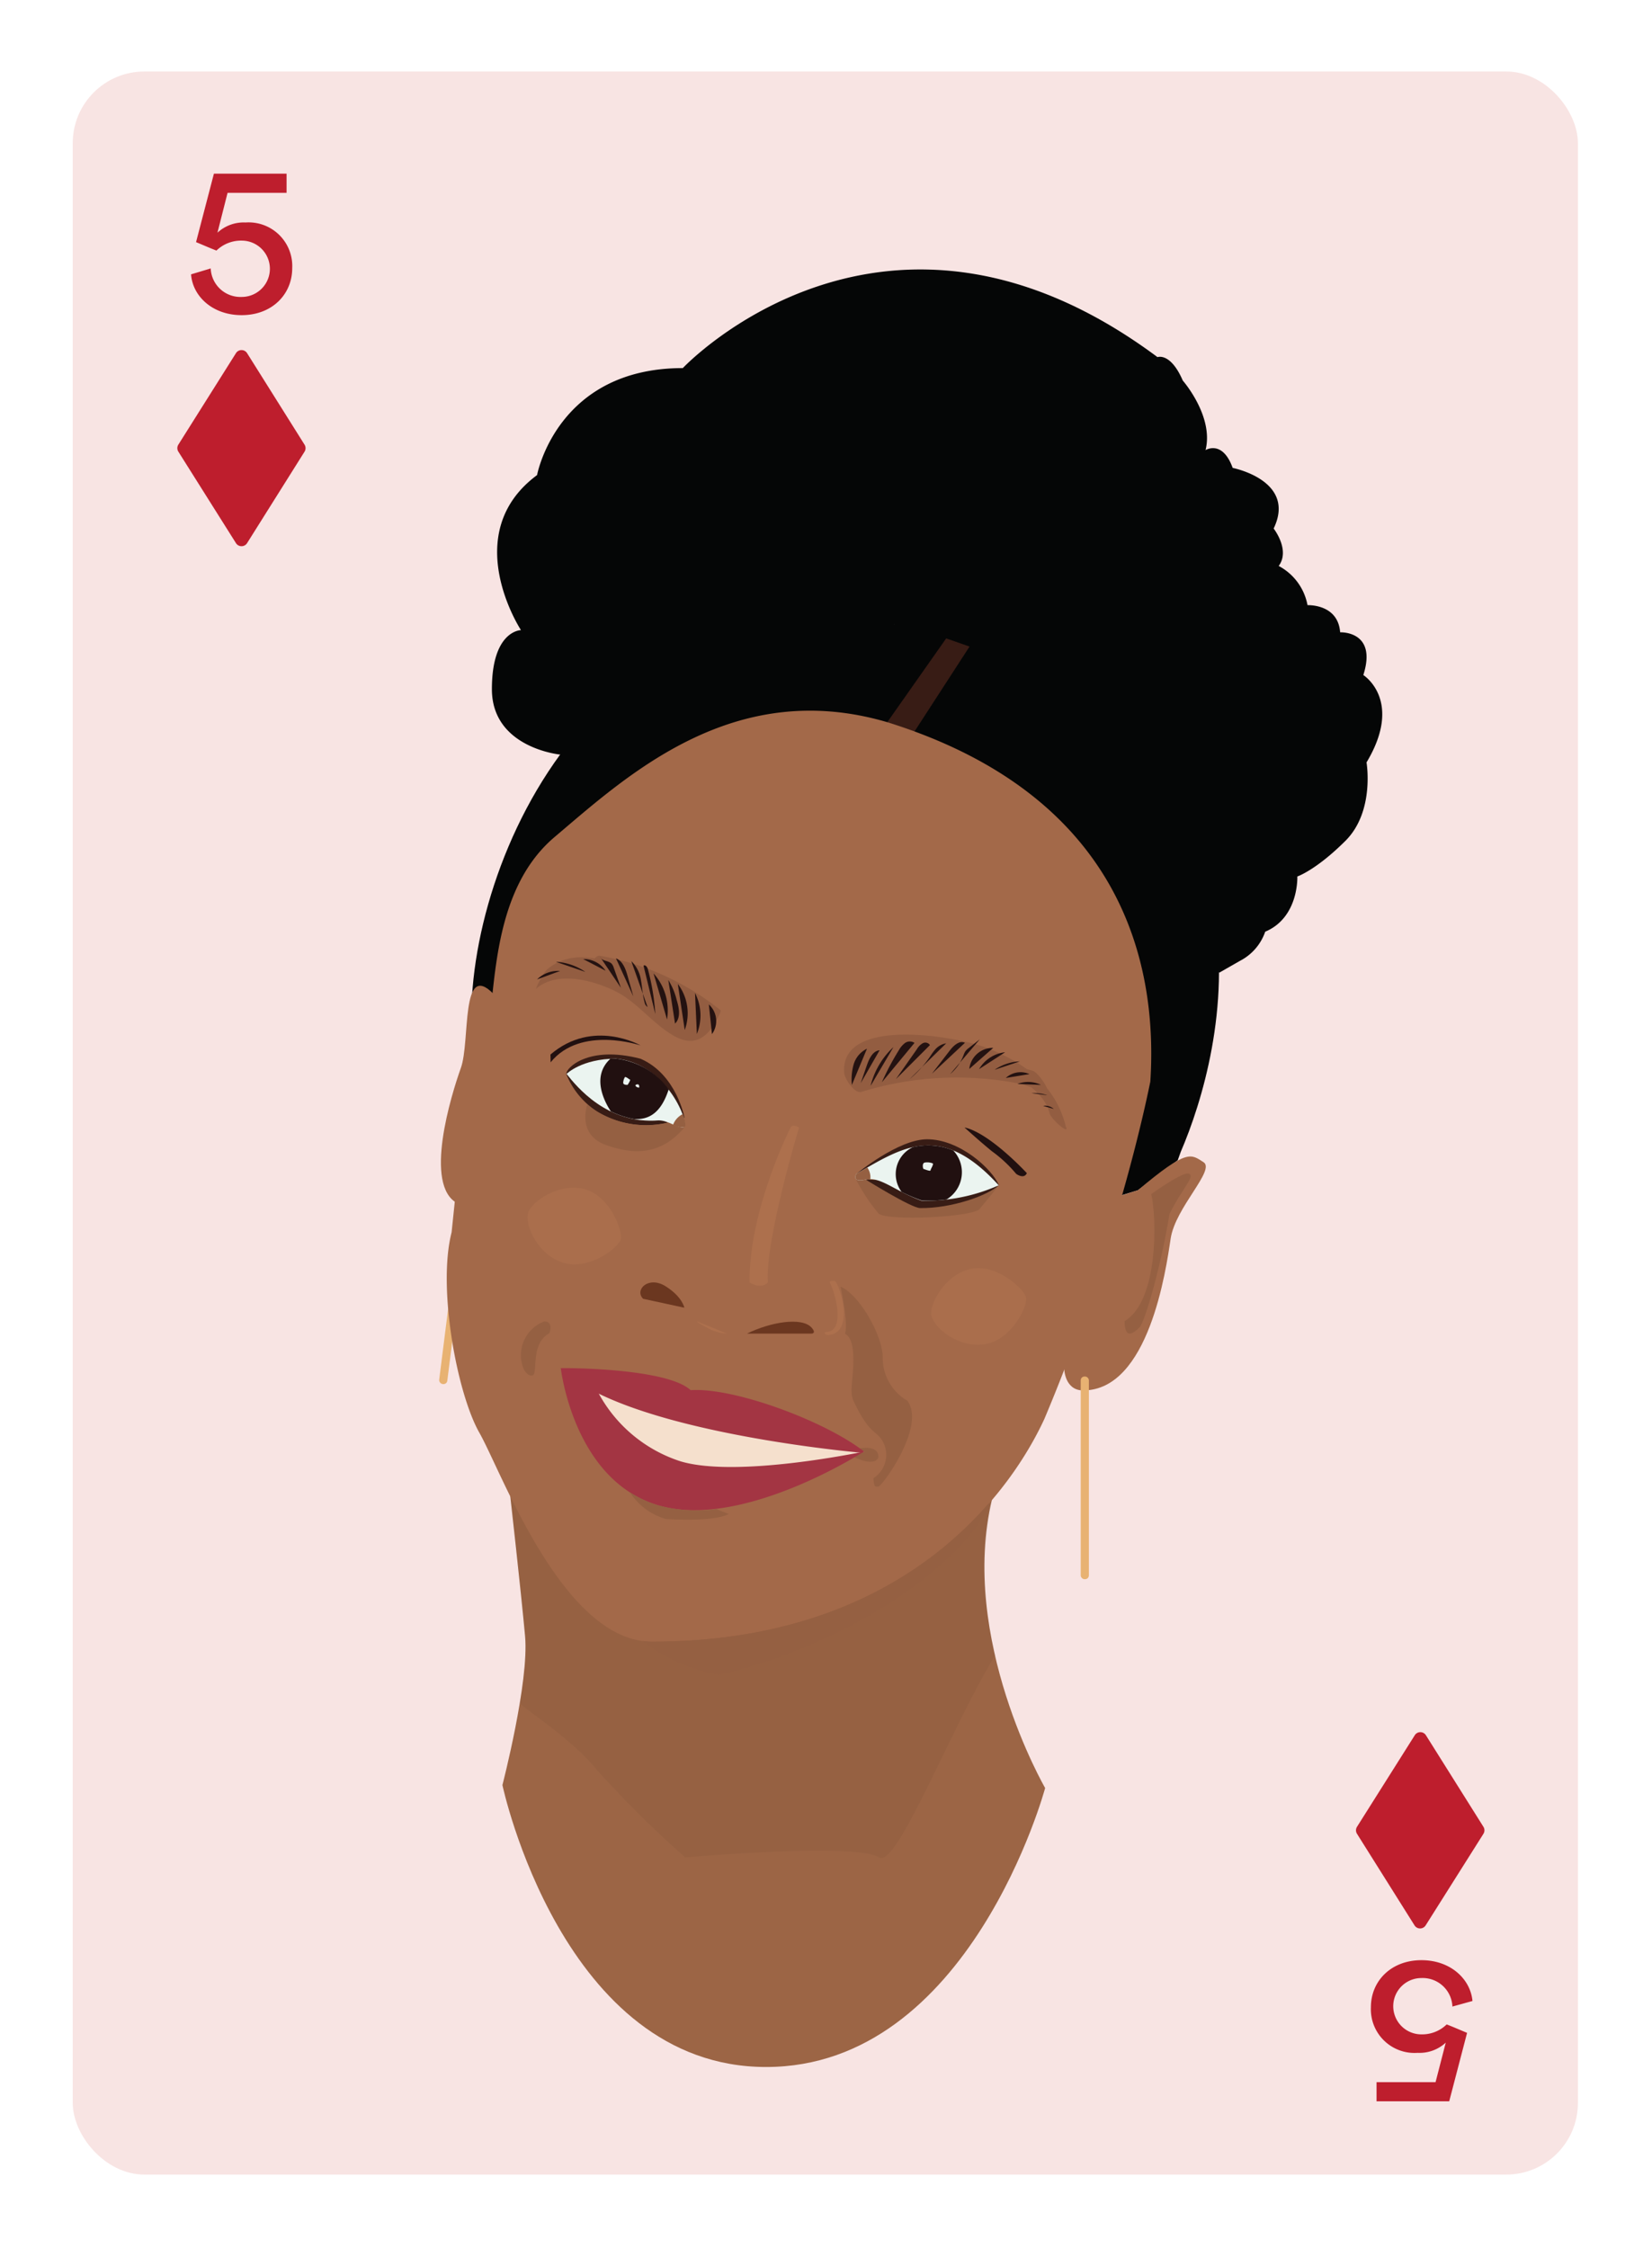 <svg id="Layer_1" data-name="Layer 1" xmlns="http://www.w3.org/2000/svg" viewBox="0 0 196 266.67"><defs><style>.cls-1{fill:#f8e4e3;}.cls-2{fill:#050606;}.cls-3{fill:#381c15;}.cls-4{fill:#e8b272;}.cls-5{fill:#9c6545;}.cls-6{fill:#443123;opacity:0.07;}.cls-7{fill:#a36949;}.cls-8{fill:#956042;}.cls-9{fill:#f5e0cd;}.cls-10{fill:#ebf4f0;}.cls-11{fill:#a33543;}.cls-12{fill:#6b3720;}.cls-13{fill:#ad704d;}.cls-14{fill:#211010;}.cls-15{fill:#aa6e4c;}.cls-16{opacity:0.15;}.cls-17{fill:#be1e2d;}</style></defs><title>badbitchcards</title><rect class="cls-1" x="8.63" y="8.48" width="178.58" height="249.45" rx="8.5" ry="8.5"/><path class="cls-2" d="M56,118.18C57.34,96.32,76.24,61.91,115,76.7s30.19,48.08,25.09,59.92l-.36,1L135,141.18l-1.93.59-74.7-23.6s-1.93-2.14-2.39,0"/><path class="cls-2" d="M66.45,89.5s-8.09-.78-8.09-7.76,3.45-7,3.45-7-7.49-11.42,1.91-18.39c0,0,2.34-12.69,17.29-12.69,0,0,23.91-25.43,56.32-1.3,0,0,1.54-.6,3,2.78,0,0,3.71,4.23,2.7,8.25,0,0,2-1.27,3.22,2.11,0,0,7.61,1.48,4.86,7.19,0,0,2,2.54.6,4.44a6.64,6.64,0,0,1,3.42,4.65S158.75,71.6,159,75c0,0,4.44-.21,2.75,5.07,0,0,4.79,3,.38,10.36,0,0,1,5.81-2.5,9.3s-5.71,4.23-5.71,4.23.21,4.86-3.81,6.55a6.14,6.14,0,0,1-3,3.46l-2.45,1.4s-37.94-41.17-38.56-41.29S66.45,89.5,66.45,89.5Z"/><polyline class="cls-3" points="108.5 86.76 115.03 76.69 112.26 75.72 105.27 85.66 106.02 89.09 108.5 86.76"/><rect class="cls-4" x="53.56" y="140.22" width="0.97" height="24.04" rx="0.45" ry="0.45" transform="translate(19.47 -5.57) rotate(7.19)"/><path class="cls-5" d="M60.49,177s1.32,11.72,1.81,17.09-2.69,17.64-2.69,17.64,7.09,33.44,31.29,33.44S124,212.08,124,212.08s-10.28-17.76-6.29-34.32"/><path class="cls-6" d="M117.74,177.76,60.49,177s1.32,11.72,1.81,17.09a35.28,35.28,0,0,1-.63,7.9c.52.74,6,4.07,9.2,8A127.2,127.2,0,0,0,81.3,220.31s20.25-1.79,23,0c2.08,1.37,8.54-15.43,13.79-24A41,41,0,0,1,117.74,177.76Z"/><path class="cls-7" d="M105.27,85.66c28.13,8.79,32.09,29,31.21,42.63-1.06,5.16-2.48,10.58-4,15.73a217.19,217.19,0,0,1-8.57,24.28c-2.31,5-13.54,26.42-46.56,26.42-10.57,0-17.83-20.14-20.47-24.77s-5-17.17-3.3-23.78c1-9.58,1.65-16.84,3.63-21.13s0-18.49,8.59-25.76S87,80.29,105.27,85.66Z"/><path class="cls-8" d="M104.22,172.88c-.53,1.13-2.78,0-2.78,0l.53-1.07S104.28,171.28,104.22,172.88Z"/><path class="cls-8" d="M101.58,139.93a21.57,21.57,0,0,0,2.65,4c.92.92,11.16.46,12-.54s2.3-2.82,2.3-2.82S102.6,138.89,101.58,139.93Z"/><polygon class="cls-9" points="69.77 165 102.53 172.18 79.95 177.42 68.81 164.89 69.77 165"/><path class="cls-3" d="M109.15,143.29c3.73.06,8.12-1.51,9.34-2.71l-15.8-.68S108.1,143.27,109.15,143.29Z"/><path class="cls-3" d="M110,135.13c3.87,0,7.73,3.54,8.51,5.45l-16.88-1.36S106.56,135.13,110,135.13Z"/><path class="cls-3" d="M76,125.58c4.28,1.86,5.21,7,5.21,7s-13.89-4.68-14-5.24S69.69,123.93,76,125.58Z"/><path class="cls-3" d="M71.24,132.08a11.25,11.25,0,0,0,8,1.07l-12.06-5.78A9.42,9.42,0,0,0,71.24,132.08Z"/><path class="cls-10" d="M67.22,127.38c1.2,1.5,4.81,6,10.93,5.51,1.2,0,2.28,1,3,.8s-1.84-7.52-8.06-8.12C69,125.58,67.22,127.38,67.22,127.38Z"/><path class="cls-10" d="M101.61,139.23c5.47-3.17,10-6.21,16.88,1.36a21.13,21.13,0,0,1-9.18,1.82c-3.17-1.15-4.86-2.9-6.62-2.5S101.61,139.23,101.61,139.23Z"/><path class="cls-7" d="M135,141.18c5.93-5,6.3-4.26,7.78-3.34s-3.34,5.37-3.89,9.08-2.59,18-10.38,18c-2.22,0-2.25-2.6-2.25-2.6l6.8-20.53Z"/><path class="cls-7" d="M58.54,117.88c-3.91-4-2.73,5.64-3.86,8.79s-4.5,14-.37,16.08c0,0,1.15-11.15,1.68-13.23s1.93-5.11,2.15-6.22S58.54,117.88,58.54,117.88Z"/><path class="cls-8" d="M136.59,141.63c.68,3,.83,12.7-3.16,15.07,0,2.36,1.17,1.33,1.77.74s2.52-7.07,3.55-13.44c1.48-3,3-4.36,2.36-4.77S136.59,141.63,136.59,141.63Z"/><path class="cls-11" d="M81.94,164.89c5.18-.35,16,3.69,20.59,7.29a.8.8,0,0,1-.54.11c-4-.37-28.46-3-35.46-10C66.53,162.24,79.06,162.21,81.94,164.89Z"/><path class="cls-11" d="M66.53,162.24S68,175.49,78,178.52s24.48-6.34,24.48-6.34-15,3.17-21.74,1.15a17,17,0,0,1-9.72-8.07Z"/><path class="cls-12" d="M76.3,154.05c-1.06-1.06.64-2.76,2.66-1.49s2.23,2.55,2.23,2.55"/><path class="cls-12" d="M88.63,158.18c2.76-1.36,6.48-2,7.65-.72.64.72,0,.72,0,.72"/><path class="cls-13" d="M82.73,156.74s-.25,0,1.13.72a5.27,5.27,0,0,0,2.39.72"/><path class="cls-13" d="M98.46,152.16c.6,1.06,1.9,5.66-.37,5.83-.5,0-.15.39.2.36,2.8-.21,1.75-4.78.89-6.3-.12-.22-.86-.14-.72.1Z"/><path class="cls-8" d="M101.24,166.11c1.76,3.79,2.59,3.55,3.31,4.57a3.27,3.27,0,0,1-.93,4.65c.1,1.14.2,1,.6,1s5.67-7.14,3.44-10.18a5.89,5.89,0,0,1-2.93-5.27c-.13-2.79-2.92-7.43-5-8.26,1,4.88.51,5.6.51,5.6s.93.16,1,2.66S100.74,165,101.24,166.11Z"/><path class="cls-8" d="M64.56,156.74a4.29,4.29,0,0,0-2.49,5.5s.44,1.08,1.12.89-.32-3.74,2-5C65.16,158.18,65.75,156.72,64.56,156.74Z"/><path class="cls-14" d="M117.67,136.54a15.79,15.79,0,0,1,2.89,2.69s.92.69,1.27-.08c0,0-4.39-4.77-7.4-5.42C114.43,133.73,116.25,135.38,117.67,136.54Z"/><path class="cls-14" d="M65.31,125.08C70.35,120.76,76,124,76,124s-7.1-2.41-10.67,2Z"/><path class="cls-14" d="M84.47,122.66a2.65,2.65,0,0,0-.37-3.52"/><path class="cls-14" d="M82.68,122.64a5.84,5.84,0,0,0-.22-4.86"/><path class="cls-14" d="M81.24,122.17a5.76,5.76,0,0,0-.82-5.46"/><path class="cls-14" d="M80.09,121.41c.7-.69.49-1.84.2-2.78a8,8,0,0,0-1-2.39"/><path class="cls-14" d="M79.14,120.92a6.57,6.57,0,0,0-1.6-5.46"/><path class="cls-14" d="M77.75,120.28a26.73,26.73,0,0,0-.88-5.31c-.07-.26-.3-.58-.52-.43"/><path class="cls-14" d="M76.83,119.44a.79.79,0,0,1-.35-.54c-.24-.85-.27-1.74-.43-2.61A3.93,3.93,0,0,0,74.9,114"/><path class="cls-14" d="M75.14,118.18l-.67-2.39c-.24-.85-.57-1.8-1.39-2.12"/><path class="cls-14" d="M73.67,117.17l-.85-2.38a1.33,1.33,0,0,0-.25-.48c-.37-.39-1.14-.29-1.35-.78"/><path class="cls-14" d="M71.85,115.14a3.12,3.12,0,0,0-2.65-1.38"/><path class="cls-14" d="M69.45,115.28a6.83,6.83,0,0,0-3.5-1.2"/><path class="cls-14" d="M69.71,114.77l-2.88-1"/><path class="cls-14" d="M66.45,115.17a3.53,3.53,0,0,0-2.73,1"/><path class="cls-14" d="M101.07,128.68a6.43,6.43,0,0,1,.22-2.46,3,3,0,0,1,1.57-1.83"/><path class="cls-14" d="M102.12,128.47l.74-2.15c.27-.77.69-1.67,1.5-1.75"/><path class="cls-14" d="M103.29,128.8A9.28,9.28,0,0,1,106,124.2"/><path class="cls-14" d="M104.63,128.37a29.64,29.64,0,0,1,2-3.78,2.73,2.73,0,0,1,.76-.89,1,1,0,0,1,1.11,0"/><path class="cls-14" d="M106.29,128l2.51-3.58a1.88,1.88,0,0,1,.68-.68.65.65,0,0,1,.85.22"/><path class="cls-14" d="M107.92,128a13.11,13.11,0,0,0,2.44-2.7,6.56,6.56,0,0,1,.64-.87,2.2,2.2,0,0,1,1.26-.68"/><path class="cls-14" d="M110.57,127.35l2.14-2.78c.44-.57,1.12-1.2,1.77-.88"/><path class="cls-14" d="M112.73,127.4a5.49,5.49,0,0,0,1.58-2.22,2.36,2.36,0,0,1,.22-.48,1.94,1.94,0,0,1,.44-.42l1.27-1"/><path class="cls-14" d="M115,126.79a2.81,2.81,0,0,1,2.84-2.5"/><path class="cls-14" d="M116.16,126.81a4.09,4.09,0,0,1,3.09-2"/><path class="cls-14" d="M118,126.89a5.75,5.75,0,0,1,3-1"/><path class="cls-14" d="M119.33,127.86a2.59,2.59,0,0,1,2.81-.46"/><path class="cls-14" d="M120.72,128.57a3.52,3.52,0,0,1,2.78.11"/><path class="cls-14" d="M122.38,129.66a4.86,4.86,0,0,1,1.88.25"/><path class="cls-14" d="M123.76,131.17a1.54,1.54,0,0,1,1.26.36"/><path class="cls-14" d="M125.65,132.76l.62.27"/><path class="cls-13" d="M91.11,152.11c-.39-4.82,3.69-18.38,3.69-18.38s-.77-.46-1,0-4.94,9.88-4.87,18.38C88.94,152.11,90.22,153,91.11,152.11Z"/><path class="cls-8" d="M77.34,194.72a8.35,8.35,0,0,1-1.08-.08,20,20,0,0,0,9.11,4c15.51-3.62,28.92-13.11,32.09-20.29l-.19,0C110.6,186,98.41,194.72,77.34,194.72Z"/><path class="cls-14" d="M79.34,129.2a9,9,0,0,0-6.2-3.62l-.72,0c-2.31,2.12-.68,5.13.05,6.24a10.92,10.92,0,0,0,2.75.91C76.91,132.83,78.4,132.11,79.34,129.2Z"/><path class="cls-14" d="M113.1,136.46a7.77,7.77,0,0,0-4.8-.39,3.53,3.53,0,0,0-1.33,5.3,19.52,19.52,0,0,0,2.33,1,15.35,15.35,0,0,0,3-.1A3.77,3.77,0,0,0,113.1,136.46Z"/><path class="cls-10" d="M74.15,127.75a1.34,1.34,0,0,0-.21.71c.06.27.53.21.53.21s.39-.59.27-.62S74.33,127.72,74.15,127.75Z"/><path class="cls-10" d="M75.46,128.66c-.23.1.15.37.37.34C75.83,129,75.94,128.46,75.46,128.66Z"/><path class="cls-10" d="M110.68,138a1.73,1.73,0,0,0-1-.1c-.33.14-.14.73-.14.73s.85.35.86.19S110.76,138.18,110.68,138Z"/><path class="cls-8" d="M78,178.52A13.11,13.11,0,0,1,74.74,177,7.48,7.48,0,0,0,79,180.17c6.25.36,7.45-.6,7.45-.6L85,179A17.24,17.24,0,0,1,78,178.52Z"/><path class="cls-8" d="M79.27,133.16a11.24,11.24,0,0,1-8-1.08A7.69,7.69,0,0,1,69.68,131c-.08.24-1.18,3.6,2.21,4.81s6.57,1.17,9.31-2.08C80.68,133.83,80,133.44,79.27,133.16Z"/><path class="cls-8" d="M102.69,139.91a2.34,2.34,0,0,1,.57-.05,2,2,0,0,0-.36-1.38l-1.29.75S100.93,140.31,102.69,139.91Z"/><path class="cls-8" d="M81.19,133.7c.21-.06.15-.68-.17-1.56a2.32,2.32,0,0,0-1.16,1.26A2.26,2.26,0,0,0,81.19,133.7Z"/><rect class="cls-4" x="128.22" y="163.27" width="0.97" height="24.04" rx="0.45" ry="0.45"/><path class="cls-15" d="M73.66,147c-.3,1-3.71,3.66-6.75,2.8s-4.68-4.44-4.25-5.94c.38-1.33,3.71-3.66,6.75-2.8S73.9,146.1,73.66,147Z"/><path class="cls-15" d="M121.74,153.9c.2,1.05-1.68,4.94-4.78,5.52s-6.17-1.87-6.46-3.41c-.25-1.36,1.68-4.94,4.78-5.52S121.58,153,121.74,153.9Z"/><g class="cls-16"><path class="cls-3" d="M63.65,117.24c2.48-2.09,6.61-1,9.26.28s4.46,3.86,7,5.32c2.77,1.58,4.31-.09,5.47-2.56,0,0,.19-.39.09-.47a31.36,31.36,0,0,0-14.34-6.45l-1.72,2.46c4.67.79,8.53,3.87,11.56,7.37.12.14,2.12-2,1.72-2.46-3-3.5-6.89-6.58-11.56-7.37-.72-.12-1.74,2.45-1.72,2.46a31.14,31.14,0,0,1,10,3.45c.43.24,3.62,2.5,3.62,1.84a39.66,39.66,0,0,1-3.45-2.57c-3.44-3-10.29-7.25-14.65-3.57-.47.4-1.59,2.57-1.25,2.28Z"/></g><g class="cls-16"><path class="cls-3" d="M126.49,133.75c-1.19-4.89-4.63-7.5-9.11-9.35-3.54-1.46-17.88-4-17.21,2.93.06.62,1.2,2.4,2,2.19a38.49,38.49,0,0,1,22.06-.19L122.51,127c-3.76-.46-6.68-3.17-10.47-3.54-3.48-.34-7.85.32-10.8,2.28-.44.3,1.29,2.44,1.81,2.33,3.06-.66,10.76-3.88,13.56-1.42,1.42,1.25.1-1.15-.43-1.62-3.83-3.37-10.5-.25-14.83.68l1.81,2.33a16.94,16.94,0,0,1,13.46-1.54c2.63,1,4.73,2.52,7.58,2.86.37,0-1-2.18-1.69-2.36a39.19,39.19,0,0,0-22.29.25l2,2.19c-.74-7.54,20.56-4.55,22.31,2.62.16.64,2.16,2.43,2,1.72Z"/></g><path class="cls-17" d="M25,31.84a3.53,3.53,0,0,0,3.68,3.38,3.34,3.34,0,1,0,0-6.68,4.19,4.19,0,0,0-3,1.18c-.86-.33-1.59-.66-2.42-1l2.12-8.12H34v2.27H27L25.8,27.6a4.58,4.58,0,0,1,3.33-1.21,5.18,5.18,0,0,1,5.54,5.42c0,3.08-2.37,5.57-6,5.57-3.48,0-5.82-2.27-6-4.84Z"/><path class="cls-17" d="M172.32,238a3.53,3.53,0,0,0-3.68-3.38,3.34,3.34,0,1,0,0,6.68,4.18,4.18,0,0,0,3-1.18c.86.33,1.59.66,2.42,1l-2.12,8.12h-8.62v-2.27h7l1.21-4.69a4.58,4.58,0,0,1-3.33,1.21,5.18,5.18,0,0,1-5.55-5.42c0-3.07,2.37-5.57,6-5.57,3.48,0,5.82,2.27,6.05,4.84Z"/><path class="cls-17" d="M36.13,52.74,29.31,41.88a.78.78,0,0,0-1.31,0L21.16,52.74a.78.78,0,0,0,0,.83L28,64.43a.78.78,0,0,0,1.31,0l6.83-10.87A.78.78,0,0,0,36.13,52.74Z"/><path class="cls-17" d="M176,216.68l-6.83-10.87a.78.78,0,0,0-1.31,0L161,216.68a.78.78,0,0,0,0,.83l6.83,10.87a.78.78,0,0,0,1.31,0L176,217.51A.78.78,0,0,0,176,216.68Z"/></svg>